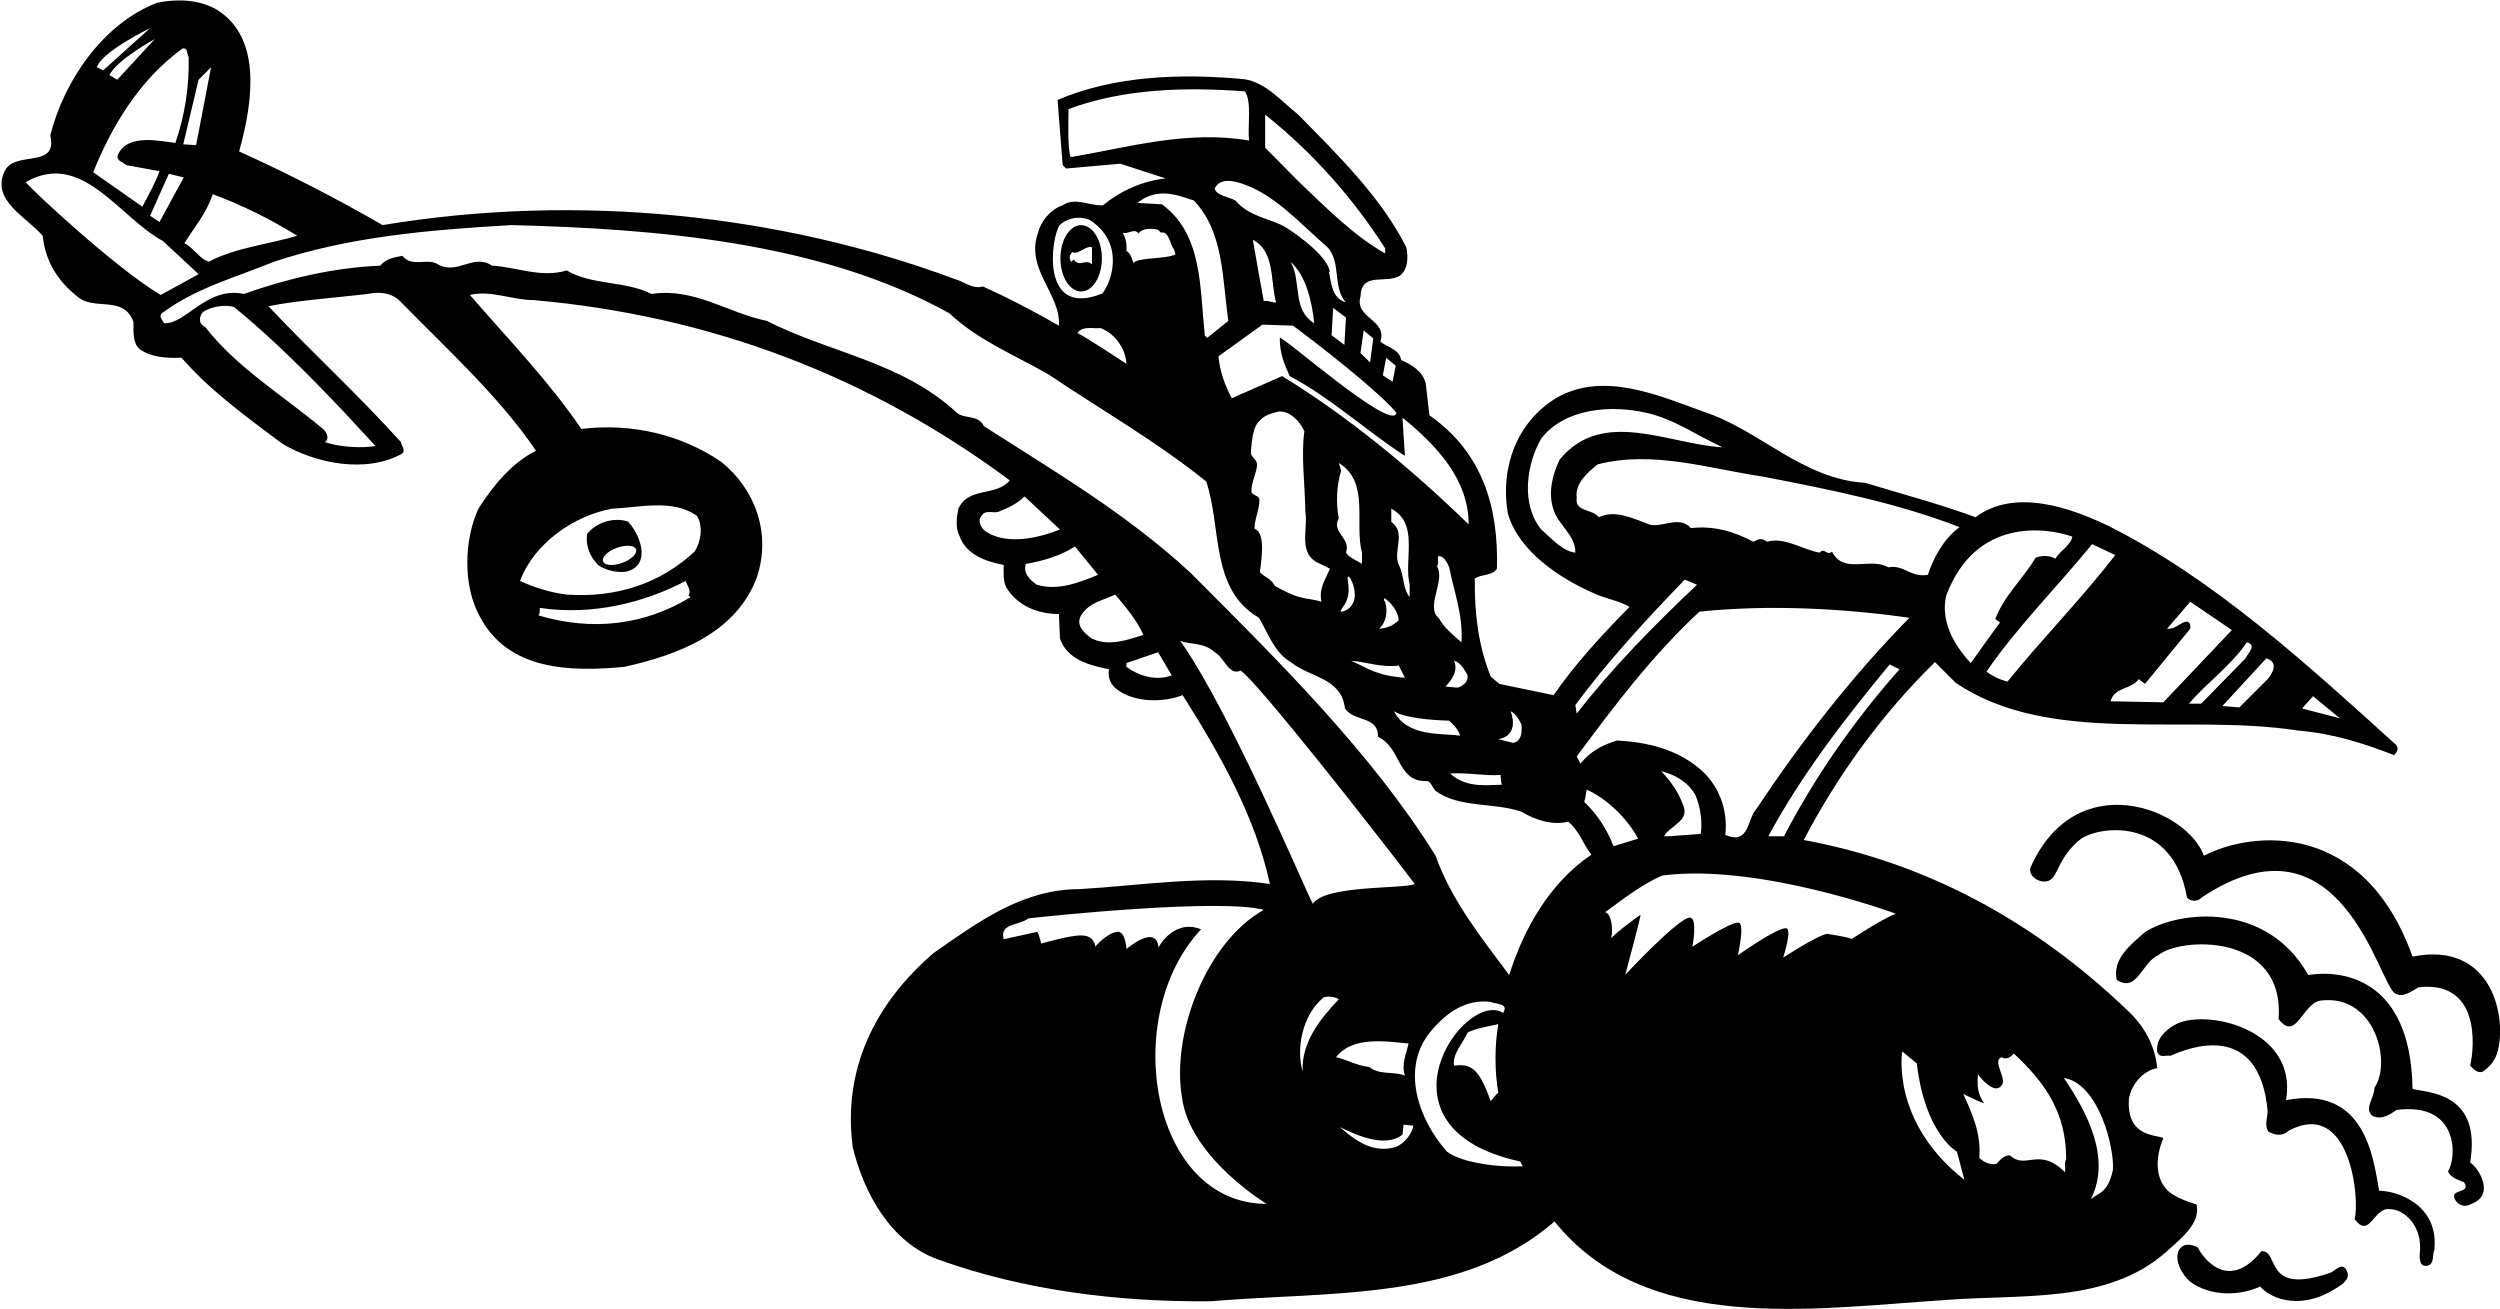 <?xml version="1.0" encoding="UTF-8"?>
<svg xmlns="http://www.w3.org/2000/svg" xmlns:xlink="http://www.w3.org/1999/xlink" width="533pt" height="279pt" viewBox="0 0 533 279" version="1.1">
<g id="surface1">
<path style=" stroke:none;fill-rule:nonzero;fill:rgb(0%,0%,0%);fill-opacity:1;" d="M 514.352 203.949 C 504 175 480.414 176.988 469.875 182.438 C 466.168 172.332 442.668 163.168 432.957 184.836 C 432.168 186.832 435.168 188.668 437 187.668 C 438.832 186.668 438.832 182.668 443.668 178.832 C 448.102 175.906 463.332 174.332 466.266 191.352 C 467 192.168 468.445 192.367 469.391 191.352 C 499.145 171.5 507.168 210 510.648 211.797 C 512.332 212.832 514.137 211.289 515.66 210.488 C 528.668 209 527.652 222.918 526.637 227.207 C 527.219 227.715 528.016 228.875 529.254 228.512 C 530.703 227.57 531.867 226.188 532.379 224.59 C 534.629 217.25 531.5 200.5 514.352 203.949 "/>
<path style=" stroke:none;fill-rule:nonzero;fill:rgb(0%,0%,0%);fill-opacity:1;" d="M 526.637 247.844 C 529.168 232.668 517.332 233.02 514.352 232.148 C 514 208 498.656 206.781 492.113 207.875 C 483.332 192.168 464.645 194.066 457.305 198.715 C 454.395 201.332 450.328 204.312 451.27 208.891 C 455.633 211.797 456.648 205.113 460.137 203.656 C 464.645 199.805 487.168 198.668 485.793 217.25 C 489.496 222.262 490.953 213.832 494.73 213.324 C 506.332 211.832 510 226.5 506.215 231.93 C 506.285 234.035 503.816 236.508 505.922 237.961 C 507.812 238.762 509.484 237.668 510.938 236.652 C 524.332 234.832 523.801 246.898 521.91 249.734 C 522.492 251.113 524.094 251.551 525.328 252.059 C 526.852 254.387 522.93 253.512 523.219 255.184 C 523.512 256.637 525.254 257.582 526.637 256.785 C 532.332 254.832 528.234 248.789 526.637 247.844 "/>
<path style=" stroke:none;fill-rule:nonzero;fill:rgb(0%,0%,0%);fill-opacity:1;" d="M 507.23 253.875 C 505.996 246.973 504.332 231.332 487.391 234.543 C 490 219.168 469.73 214.852 463.555 218.555 C 461.371 219.863 459.629 221.609 459.922 224.297 C 460.43 225.68 461.809 224.879 462.754 225.098 C 466.75 223.281 481.668 217.5 483.465 236.871 C 483.5 237.832 482.668 240.168 483.684 241.305 C 485.066 242.031 486.664 242.32 487.898 241.086 C 501.168 234 503.16 255.91 501.996 259.91 C 505.27 264.344 506.066 257.148 509.629 257.801 C 512.5 257.832 516.668 261.332 515.879 267.469 C 515.832 269.832 516.605 269.938 517.477 269.863 C 519.148 269.43 518.496 267.539 519.004 266.449 C 520 256.832 511.082 253.875 507.23 253.875 "/>
<path style=" stroke:none;fill-rule:nonzero;fill:rgb(0%,0%,0%);fill-opacity:1;" d="M 468.277 256.785 C 468.277 256.785 463.262 255.402 461.738 253.367 C 459.191 250.387 459.848 245.883 461.227 242.613 C 459.41 241.887 453.332 242.332 453.887 234.254 C 454.395 231.273 456.797 228.293 459.922 227.715 C 459.41 222.918 457.305 218.918 453.598 215.43 C 433.539 196.246 410.574 183.891 384.555 179.094 C 391.68 165.504 400.906 152.566 412.535 141.156 L 416.969 145.59 C 437.102 159.18 465.805 151.984 490.008 155.766 C 497.273 156.348 503.887 158.453 510.43 160.996 C 511.012 160.418 511.445 159.617 510.938 158.891 C 491.461 141.23 471.766 123.281 449.453 112.09 C 441.387 108.234 429.543 104.02 421.184 110.27 C 413.48 107.438 405.484 105.328 397.637 102.93 C 384.34 102.203 375.035 91.594 363.117 87.742 C 353.668 84.324 341.68 79.02 331.723 84.906 C 323.289 90.066 319.805 99.805 321.473 109.473 C 323.801 117.609 332.664 123.352 339.789 126.477 C 342.258 127.641 345.238 128.078 347.418 129.387 C 341.605 135.27 335.789 141.594 331.215 148.207 L 319.656 145.809 L 317.84 144.281 C 315.152 137.598 314.352 130.766 314.426 123.352 C 315.879 122.336 318.133 122.844 319.148 121.246 C 319.512 108.234 316.168 96.535 304.758 88.539 L 303.961 81.711 C 303.305 79.164 300.98 77.715 298.727 76.77 C 298.363 74.441 295.82 74.078 294.293 72.844 C 295.895 68.121 288.625 67.828 290.078 63.18 C 290.223 57.801 295.527 60.633 298.508 58.746 C 300.254 57.289 300.254 54.746 299.816 52.715 C 294.586 42.246 285.43 33.234 276.777 24.441 C 273.074 21.461 269.801 17.539 265.223 16.883 C 251.488 15.574 237.242 16.23 225.473 21.316 L 226.562 35.199 L 227.289 35.926 L 238.844 34.906 L 248.508 38.031 C 243.566 38.613 239.062 40.574 235.137 43.773 C 232.23 43.918 229.176 41.957 226.562 43.773 C 224.09 44.574 221.91 47.117 221.328 49.59 C 218.492 57.363 226.199 62.668 225.762 69.43 C 220.457 66.375 215.008 63.539 209.555 61.07 C 207.375 61.723 205.559 60.055 203.523 59.473 C 166.387 45.664 123.145 41.086 81.574 47.988 C 71.617 42.246 61.445 37.016 50.977 32.289 C 53.379 23.645 56.141 9.688 47.562 3.004 C 43.785 -0.051 38.262 -0.414 33.465 0.605 C 21.762 5.109 13.551 17.539 10.719 28.875 C 12.387 36.145 3.16 31.93 0.98 36.508 C -2 42.828 5.922 46.391 9.117 50.312 C 9.625 55.473 12.172 59.836 16.457 63.18 C 19.875 66.375 26.414 62.812 28.449 68.629 C 28.523 70.445 28.16 72.988 29.758 74.441 C 32.301 76.188 35.426 76.406 38.695 76.258 C 44.945 83.453 52.723 88.977 60.137 94.574 C 67.184 98.789 78.086 101.039 85.789 96.68 C 86.516 95.883 85.57 95.082 85.5 94.281 C 76.488 84.254 66.531 75.168 57.227 65.285 C 63.844 63.977 71.691 63.469 78.449 62.668 C 80.777 62.16 83.465 62.379 85.281 64.195 C 95.309 74.441 106.574 84.688 114.277 96.102 C 109.117 98.645 105.051 103.656 101.996 108.453 C 98.945 115.066 98.652 124.879 102.285 131.422 C 108.32 142.977 121.547 143.266 133.102 142.176 C 144.148 139.703 156.867 135.199 161.371 123.062 C 164.426 113.832 161.152 104.457 153.812 98.496 C 145.312 92.684 134.773 90.141 123.945 91.449 C 117.188 81.492 108.391 72.336 100.18 62.887 C 104.684 61.797 109.117 63.977 113.77 63.977 C 151.488 67.32 185.355 80.184 215.297 102.422 C 212.242 105.984 206.574 103.656 204.324 108.453 C 203.961 110.199 203.668 112.598 204.539 114.195 C 205.922 118.266 210.211 119.719 213.988 120.445 C 213.988 122.117 213.844 123.789 214.496 125.172 C 217.039 129.387 221.547 130.91 225.762 130.91 L 225.98 136.145 C 227.578 140.723 232.449 141.887 236.445 142.684 C 236.152 144.5 236.734 146.027 238.336 147.117 C 241.969 149.805 248.074 149.805 252.145 148.207 C 260.137 160.852 267.621 174.078 270.746 188.469 C 257.23 186.434 242.914 188.832 230.195 189.559 C 217.984 189.559 208.609 196.535 199.09 203.148 C 186.734 213.762 179.613 227.715 181.793 244.5 C 184.047 254.094 189.859 264.996 200.105 268.555 C 218.059 275.023 238.188 277.641 258.176 277.422 C 284.121 275.242 311.734 277.496 331.43 260.418 C 350.836 284.547 386.082 279.023 414.137 277.207 C 430.922 275.824 449.309 278.148 462.027 266.738 C 464.863 264.125 469.297 260.781 468.277 256.785 Z M 493.133 148.426 L 498.871 153.148 L 490.809 151.043 Z M 114.785 131.203 C 115.148 130.766 115.078 130.109 115.078 129.602 C 126.27 131.273 137.316 128.512 146.184 123.859 C 146.402 124.66 147.492 125.895 146.766 126.984 L 147.273 127.277 C 137.461 133.309 126.27 134.617 114.785 131.203 Z M 130.484 108.453 C 136.516 108.164 143.492 106.348 148.582 109.98 C 149.961 112.16 149.453 115.578 148.07 117.609 C 140.805 124.371 131.504 127.496 120.82 126.77 C 117.332 126.332 114.062 125.316 110.863 123.859 C 113.914 115.723 122.492 109.906 130.484 108.453 Z M 256.066 198.137 C 251.832 196.332 248.383 199.383 247 202 C 246.5 196.832 240.168 202.332 240.168 202.332 C 240.168 202.332 239.973 198.602 238.332 198.668 C 236.109 198.754 233.5 201.832 233.5 201.832 C 233.5 201.832 233.508 199.449 230.5 199.43 C 227.953 199.41 222 201.168 222 201.168 C 222 201.168 221.395 198.871 221.168 198.668 L 213.988 200.242 C 213.043 196.754 217.402 197.336 219.223 195.809 C 224.016 195.227 260.5 191.5 269.438 193.992 C 257.301 200.75 249.676 220.266 252 234 C 253.711 246.824 270.039 256.664 270.039 256.664 C 245.332 256.668 238.668 216.668 256.066 198.137 Z M 380.34 178.297 L 376.996 178.297 C 383.977 165.359 393.133 153.441 402.871 141.668 L 404.977 142.684 C 395.094 153.875 386.883 165.723 380.34 178.297 Z M 374.602 172.262 C 372.418 174.516 373.074 180.258 367.84 178.004 C 368.422 172.555 366.461 167.176 362.027 163.613 C 357.156 159.691 351.199 158.234 344.805 157.871 C 341.824 158.746 339.062 160.125 336.953 162.816 L 336.156 161.289 C 344.074 150.605 352.145 139.852 362.316 130.402 C 377.07 128.875 392.77 129.676 407.086 131.711 C 394.805 144.211 383.977 158.164 374.602 172.262 Z M 358.684 171.246 C 357.738 168.703 356.141 166.52 354.18 164.414 C 357.086 165.141 359.992 166.738 361.52 169.645 C 362.535 172.117 362.973 175.098 362.609 177.785 L 355.777 178.297 L 354.758 178.297 C 356.215 175.824 360.574 175.023 358.684 171.246 Z M 349.234 178.805 L 344.004 180.402 C 342.621 176.914 340.66 173.715 337.754 170.953 C 338.043 170.156 338.117 169.281 338.262 168.34 C 342.551 170.227 346.984 174.516 349.234 178.805 Z M 483.465 144.793 L 477.434 150.824 L 473.801 150.531 L 483.176 140.359 C 485.793 141.156 484.629 143.41 483.465 144.793 Z M 478.742 140.359 L 469.297 150.023 L 466.68 150.023 C 470.676 145.371 475.547 142.031 479.031 136.941 C 481.285 137.523 479.18 139.34 478.742 140.359 Z M 455.996 144.793 L 457.305 145.809 L 466.969 134.035 C 467.043 133.383 466.969 132.582 466.172 132.512 C 464.645 132.801 463.699 134.254 462.027 134.035 L 466.969 128.297 L 475.836 134.328 L 461.227 149.734 L 449.965 149.516 C 450.836 146.391 454.25 147.117 455.996 144.793 Z M 450.98 118.34 C 443.859 127.566 435.355 136.215 428.016 145.301 C 426.414 144.938 424.891 144.211 423.512 143.191 C 429.977 133.746 438.625 125.098 446.039 116.012 Z M 441.824 114.414 C 441.461 116.305 439.137 117.465 438.191 119.137 C 437.102 118.34 434.992 118.41 433.977 118.922 C 431.359 123.352 427.145 127.133 425.398 132 L 426.414 132.727 C 426.637 132.289 420.168 141.375 420.168 141.375 C 416.461 137.379 413.699 132.363 414.934 126.984 C 421.184 110.27 436.301 112.449 441.824 114.414 Z M 328.598 112.887 C 324.234 107.582 325.398 99.008 328.598 93.484 C 333.684 86.941 343.715 86.289 351.055 88.031 C 356.938 89.34 361.883 92.902 367.258 95.371 C 355.703 94.719 341.605 86.871 332.52 97.988 C 330.996 101.113 329.977 105.109 331.215 108.672 C 332.23 111.941 335.938 114.121 335.863 117.828 C 333.176 117.539 330.848 114.852 328.598 112.887 Z M 340.879 110.27 C 339.496 108.453 335.645 109.18 336.156 106.055 C 335.789 103.004 338.406 100.824 340.59 99.008 C 352.359 95.953 364.496 99.949 375.906 101.621 C 390.152 104.383 404.469 107.219 417.77 112.379 C 414.281 114.996 412.246 118.922 411.012 122.555 C 407.375 123.207 405.852 120.301 402.578 120.953 C 398.727 118.703 393.059 122.555 390.59 117.609 C 389.426 118.629 388.988 116.594 387.973 117.828 C 384.191 117.176 380.559 114.414 376.707 115.504 C 375.688 114.633 374.891 114.922 373.801 115.504 C 369.805 113.324 365.227 112.016 360.5 112.598 C 358.031 109.762 354.18 112.672 351.562 111.797 C 348.289 110.562 344.293 108.602 340.879 110.27 Z M 359.191 123.57 L 361.809 124.66 C 352.797 133.164 343.641 142.465 336.156 152.133 L 335.863 150.316 C 342.621 141.156 350.98 132.074 359.191 123.57 Z M 322.055 151.621 C 323.219 152.203 323.871 153.441 324.383 154.457 C 324.527 156.129 324.383 158.09 322.562 158.383 L 319.438 157.582 C 324.25 156.75 322.055 151.621 322.055 151.621 Z M 319.949 165.215 C 319.875 166.012 320.094 166.668 320.164 167.32 C 317.75 167.25 312.75 168.25 309.191 164.922 C 312.391 164.633 317 165.5 319.949 165.215 Z M 285.938 100.316 L 285.43 98.715 C 292.113 102.785 288.699 111.508 290.371 117.828 L 290.371 120.227 C 289.277 119.43 287.898 119.137 286.953 117.828 C 288.117 114.703 283.758 113.539 285.43 110.488 C 284.773 107.145 284.992 103.367 285.938 100.316 Z M 287.398 127.074 C 287.84 125.012 286.969 122.809 287.484 122.918 C 288 123.027 289.188 125.688 288.75 127.75 C 288.312 129.812 286.414 130.496 285.898 130.387 C 285.383 130.277 286.961 129.137 287.398 127.074 Z M 298.219 141.887 L 299.527 144.5 C 293.25 144 291.68 142.465 288.043 140.867 C 291.387 141.156 294.805 142.395 298.219 141.887 Z M 295.312 128.297 C 295.02 128.148 295.094 127.785 295.094 127.496 C 296.766 128.586 298 130.328 298.219 132.219 C 297.055 133.383 295.602 133.965 294.004 134.035 C 295.602 132.656 295.895 130.328 295.312 128.297 Z M 300.543 124.66 L 300.543 127.277 C 299.02 125.531 299.383 122.555 298.219 120.445 C 296.91 117.395 299.891 113.539 296.621 111.289 L 296.621 108.453 C 302.652 111.652 299.234 119.211 300.543 124.66 Z M 308.934 153.637 C 308.934 153.637 310.883 155.219 311.301 156.855 C 307.75 156.25 300.035 157.293 297.199 151.621 C 300.09 153.531 308.934 153.637 308.934 153.637 Z M 306.359 120.734 C 306.793 120.227 306.504 119.355 306.574 118.629 C 307.664 118.266 308.609 120.012 308.973 120.953 C 309.992 126.188 311.953 131.129 311.59 136.941 C 309.992 135.562 307.75 133.727 306.805 131.836 C 303.754 129.512 308.246 123.789 306.359 120.734 Z M 309.992 140.867 C 311.445 141.23 312.246 142.828 312.898 143.992 C 313.043 145.445 311.883 146.246 310.789 146.609 L 308.176 146.391 C 309.555 144.863 310.938 143.047 309.992 140.867 Z M 295.527 76.266 L 297.574 77.973 L 296.891 81.383 L 294.828 80.02 Z M 290.734 70.449 L 292.781 72.156 L 292.098 77.289 L 290.051 75.242 Z M 297.711 88.031 C 296.891 92.336 272.926 71.098 272.855 72.043 C 272.781 75.098 273.801 77.641 274.965 80.184 C 283.539 84.688 291.242 91.812 299.527 97.191 C 299.277 94.039 299.02 89.051 299.02 89.051 C 306.43 95.082 313.117 102.277 313.117 111.797 C 300.543 99.59 287.391 88.832 273.363 80.184 L 262.609 84.906 C 261.227 82.289 260.062 79.238 259.773 75.969 L 269.148 69.211 L 275.688 69.43 C 286.621 77.629 295.527 85.152 297.711 88.031 Z M 281.723 128.297 C 279.02 127.348 277.5 128.25 271.766 124.879 C 271.039 123.426 269.801 123.137 268.641 122.047 C 268.539 121.305 270.25 113.75 267.488 112.75 C 267.32 111.156 268.637 108.23 268.5 106.5 C 268.422 105.504 266.875 105.73 266.816 104.73 C 266.711 102.938 268.008 100.668 268 99 C 267.996 97.949 266.652 97.441 266.699 96.496 C 266.859 93.23 267.363 90.715 268.422 89.852 C 269.512 88.469 271.039 88.18 272.562 87.742 C 275.035 87.523 277.215 89.922 278.09 91.957 C 277.359 97.043 278.234 103.441 278.305 109.18 C 278.961 112.742 276.488 118.266 281.504 120.227 L 283.539 121.246 C 282.594 123.496 281.141 125.461 281.723 128.297 Z M 283.32 57.945 L 283.539 57.945 C 282.812 53.875 274.164 48.496 274.164 48.496 C 271.109 46.609 266.387 46.316 263.406 42.758 C 261.883 41.883 259.266 41.738 258.973 40.141 C 260.211 37.887 262.898 38.539 264.715 39.121 C 271.691 41.375 277.145 47.625 283.027 52.715 C 286.008 55.91 284.047 61.289 286.953 64.484 C 283.902 63.469 283.902 60.562 283.32 57.945 Z M 286.965 67.703 L 286.621 73.52 L 283.895 71.473 L 284.234 65.656 Z M 280.195 68.918 C 275.398 65.938 277.578 60.199 275.18 55.84 C 278.379 58.746 279.688 64.051 280.195 68.918 Z M 272.055 64.484 C 271.109 64.559 270.383 63.977 269.438 64.195 C 268.641 59.836 267.84 55.473 267.113 51.113 C 271.84 53.586 270.82 59.906 272.055 64.484 Z M 269.73 24.441 C 279.977 32.582 288.625 42.465 295.312 52.93 L 295.312 54.02 C 288.699 50.312 282.883 44.43 276.996 38.832 L 269.73 31.492 Z M 228.246 33.504 C 227.547 31.25 227.809 25.668 227.809 23.254 C 239.527 18.902 252.656 18.516 265.422 19.484 C 266.93 21.738 265.953 26.898 266.301 29.961 C 253.074 27.703 240.66 31.41 228.246 33.504 Z M 254.539 42.758 C 260.938 49.441 260.574 59.398 261.883 68.41 L 257.375 72.043 L 256.867 71.535 C 255.777 61.359 256.43 49.879 247.711 43.555 L 242.477 43.266 C 246.605 40.004 250.543 41.375 254.539 42.758 Z M 242.77 49.805 C 243.277 48.715 245.527 48.57 246.91 49.008 L 247.492 49.59 C 249.234 49.223 249.383 51.984 250.324 53.223 L 250.617 54.238 C 248.508 55.328 242.188 54.82 241.676 56.129 C 241.531 55.91 241.168 53.949 240.152 53.512 C 240.297 52.059 240.008 50.75 239.352 49.59 C 240.367 50.098 241.824 48.496 242.77 49.805 Z M 240.152 77.566 C 240.152 77.566 230.703 71.316 229.688 71.027 C 230.777 69.355 233.246 70.156 234.629 69.938 C 237.68 71.098 240.008 74.297 240.152 77.566 Z M 225.93 47.988 C 227.602 46.391 230.363 45.953 232.469 46.973 C 240 52 236.879 60.406 234.988 62.586 C 221.5 68 224.184 50.242 225.93 47.988 Z M 63.367 50.258 C 57.406 52.074 50.359 52.73 44.543 55.781 C 42.512 55.199 41.203 52.73 39.312 51.859 C 41.203 48.805 44.18 45.242 45.344 41.395 C 51.594 43.719 57.625 46.699 63.367 50.258 Z M 45 14.332 L 41.809 30.953 L 39.07 30.766 L 42.332 17 Z M 39.168 37.832 L 34 47.332 L 32 46 L 36 37.047 Z M 32 6 L 22 15 L 20.668 14.332 C 21.668 11 32 6 32 6 Z M 33 8.332 L 25 17 L 23.332 16 C 25 12.668 33 8.332 33 8.332 Z M 38.914 10.344 C 40.148 10.125 39.785 11.578 40.223 12.16 C 40.367 18.699 39.352 24.734 37.391 30.473 C 34.5 30.168 27.07 28.293 25.105 33.09 C 24.742 34.324 26.27 34.543 26.922 35.199 L 34 36.5 C 33.332 38.5 31.719 41.52 30.34 44.062 L 19.875 36.723 C 23.797 26.914 29.832 16.883 38.914 10.344 Z M 5.484 38.832 C 17.477 31.93 25.324 46.316 34.773 51.406 L 42.332 58.453 L 34.266 62.887 C 24.816 57.289 7.23 40.938 5.484 38.832 Z M 73.727 88.25 L 80.047 95.082 C 77.434 95.59 72.562 95.371 69.293 94.281 C 70.383 93.34 69.582 91.883 68.492 91.156 C 60.281 84.254 50.613 78.512 43.73 69.699 C 43.73 69.699 41.832 69 43.004 66.863 C 43.555 65.859 47.562 64.633 49.961 65.504 C 58.246 72.262 66.312 80.402 73.727 88.25 Z M 210.281 113.395 C 209.117 112.598 208.32 111.07 209.266 109.98 C 210.137 108.453 212.027 109.691 213.188 108.965 C 215.078 108.234 216.895 107.363 218.422 105.84 L 225.98 112.887 C 221.617 114.633 214.859 116.305 210.281 113.395 Z M 221.039 124.66 C 219.586 123.645 218.059 122.191 218.711 120.227 C 222.418 119.574 225.98 118.555 229.176 116.52 L 234.117 122.555 C 230.121 124.152 225.617 126.039 221.039 124.66 Z M 232.812 136.145 C 231.211 135.055 229.25 133.309 230.484 131.203 C 232.156 128.441 235.211 128.004 237.754 126.77 C 240.078 129.457 242.332 132.219 243.785 135.344 C 240.441 136.434 236.371 137.887 232.812 136.145 Z M 240.152 142.176 L 240.152 141.375 L 246.91 139.051 L 249.816 143.992 C 246.473 145.227 242.84 144.137 240.152 142.176 Z M 282.012 212.816 C 282.449 212.234 284.848 212.48 285.43 213.059 C 281.508 217.129 277.371 222.344 277.734 228.449 C 276.281 223.652 277.652 216.449 282.012 212.816 Z M 300.324 222.48 C 299.816 224.66 298.727 226.914 299.527 229.312 C 297.129 228.367 294.004 229.238 291.969 227.496 C 289.352 227.207 287.246 225.969 284.848 225.387 C 288.336 220.883 295.332 222 300.324 222.48 Z M 297.711 244.5 C 292.77 246.027 288.988 243.195 285.645 240.285 C 289.062 241.957 295.312 244.863 299.02 241.887 L 299.234 239.777 L 301.344 239.996 C 300.98 241.887 299.383 243.703 297.711 244.5 Z M 279.902 192.684 C 278.598 190.504 262.172 151.406 251.633 136.652 C 253.812 137.453 256.723 136.941 258.973 139.051 C 261.082 140.215 261.953 144.137 264.496 142.977 C 267.621 144.793 292.551 176.477 301.633 188.469 C 299.453 189.559 282.52 188.613 279.902 192.684 Z M 308.516 245.551 C 302.34 238.645 298.555 227.609 305.051 219.863 C 308.617 215.609 312.754 212.961 317.84 213.613 C 318.785 214.125 321.84 213.832 320.457 215.941 C 312.168 210.832 291.332 240.5 324.09 247.625 L 324.672 248.645 C 320.602 248.934 312.004 248.168 308.516 245.551 Z M 319.438 232.945 C 318.93 233.383 318.348 234.109 317.84 234.762 C 315.332 228 313.832 226.668 309.992 227.207 C 309.629 224.59 311.883 222.48 312.898 220.156 C 314.426 219.211 318.785 218.555 319.438 218.34 C 318.641 222.918 318.641 228.367 319.438 232.945 Z M 321.766 207.875 C 315.66 199.734 309.34 191.738 306.066 182.438 C 292.551 160.707 272.781 141.086 253.742 122.047 C 240.008 109.398 224.742 100.461 209.773 90.867 C 208.539 88.324 205.777 89.414 204.031 88.031 C 192.332 77.133 176.852 75.242 163.48 68.41 C 155.195 66.738 148.07 61.289 138.914 62.668 C 133.32 59.836 126.195 60.852 120.82 57.656 C 115.367 59.324 110.137 56.93 104.902 56.637 C 100.836 53.949 97.562 58.746 93.348 56.348 C 91.168 54.895 87.824 57.145 85.789 54.531 C 84.047 54.895 82.301 55.109 81.066 56.637 C 71.035 57.074 61.227 59.398 51.996 62.668 C 44 61 39.668 69.168 34.988 68.918 C 34.629 68.266 33.609 67.246 34.773 66.594 C 41.895 61.359 50.324 59.109 58.32 55.84 C 74.379 50.461 91.457 49.008 109.047 47.988 C 139.859 48.789 175.035 51.551 202.434 66.812 C 208.684 72.699 216.531 75.75 223.652 79.895 C 234.848 87.449 246.402 93.992 257.156 102.641 C 260.5 112.449 257.957 125.68 268.422 131.711 C 270.238 134.762 271.617 139.051 275.18 141.156 C 279.176 144.43 286.082 144.5 286.734 151.043 C 288.699 153.949 293.859 152.566 293.785 157.074 C 298.801 159.473 297.855 166.594 303.961 166.52 C 305.051 166.375 305.34 167.902 306.066 168.629 C 311.227 172.336 318.496 171.027 324.383 173.062 C 327.289 174.805 330.996 176.043 334.34 175.172 C 336.734 177.133 337.465 179.895 339.281 182.219 C 330.34 188.25 324.816 198.137 321.766 207.875 Z M 394.73 200.242 C 394.855 200.023 392.883 199.617 389.699 199.125 C 388.242 198.902 380.168 204.168 380.168 204.168 C 380.168 204.168 382.156 198.078 380.824 197.91 C 378.945 197.672 370.5 203.668 370.5 203.668 C 370.5 203.668 372.086 196.867 370.645 196.707 C 368.902 196.512 360.832 201.832 360.832 201.832 C 360.832 201.832 361.961 195.793 360.336 195.641 C 358.055 195.422 346.5 207.832 346.5 207.832 C 346.5 207.832 350.012 194.875 349.746 195.012 C 347.637 196.609 345.457 198.062 343.496 200.023 C 344.004 197.988 343.496 194.648 342.188 194.5 C 345.312 192.25 350.035 188.469 354.469 186.652 C 375 184 404.18 194.793 404.18 194.793 C 400.906 196.102 394.73 200.242 394.73 200.242 Z M 405.559 224.176 L 408.672 226.738 C 410.383 241.703 417.223 245.551 417.223 245.551 L 418.809 251.535 C 402.992 239.137 405.559 224.176 405.559 224.176 Z M 440.297 249.953 C 434.668 244.332 431.941 249.516 428.523 246.32 C 427.289 246.246 426.488 247.262 425.617 248.137 C 424.453 248.426 422.93 247.844 421.984 246.828 C 422.422 241.668 420.457 237.379 418.566 233.238 C 418.93 233.383 422.711 235.312 423 235.168 C 421.328 232.84 421.621 230.84 421.691 229.023 C 422.348 229.965 425.168 233.332 426.668 231.5 C 428.121 230.047 424.602 226.262 426.707 225.387 C 427.578 225.969 428.672 225.531 429.324 224.59 C 435.863 230.695 440.5 237 440.516 247.117 C 440.078 247.844 440.371 249.008 440.297 249.953 Z M 450.473 249.445 C 449.332 254.5 447.492 254.168 445.746 255.695 C 450.18 247.043 445.02 237.16 440.008 229.82 C 447.5 231 450.832 244.832 450.473 249.445 "/>
<path style=" stroke:none;fill-rule:nonzero;fill:rgb(0%,0%,0%);fill-opacity:1;" d="M 496.523 271.457 C 482.5 276.168 486.105 266.672 482.156 266.738 C 474.668 276 469.223 267.395 468.566 265.941 C 467.043 265.141 465.152 264.922 464.352 266.957 C 463.77 268.992 465.078 271.609 466.969 273.281 C 471.113 276.332 477.215 276.406 481.867 274.297 C 484.047 276.844 491 280 499.5 273.668 C 500.039 273.027 501.168 272.332 500.184 270.664 C 499.195 268.996 497.637 271.246 496.523 271.457 "/>
<path style=" stroke:none;fill-rule:nonzero;fill:rgb(0%,0%,0%);fill-opacity:1;" d="M 133.555 121.859 C 139.078 120.48 136.391 113.723 133.844 111.176 C 130.863 110.23 127.23 111.324 125.195 113.793 C 124.762 116.266 125.777 118.734 127.594 120.551 C 129.34 121.645 131.594 122.152 133.555 121.859 Z M 131.504 116.801 C 133.445 116.094 135.281 116.238 135.602 117.121 C 135.926 118.004 134.609 119.293 132.668 120 C 130.723 120.707 128.887 120.562 128.566 119.68 C 128.246 118.797 129.559 117.508 131.504 116.801 "/>
<path style=" stroke:none;fill-rule:nonzero;fill:rgb(0%,0%,0%);fill-opacity:1;" d="M 230.5 62.141 C 232.941 62.141 234.922 58.977 234.922 55.07 C 234.922 51.164 232.941 48 230.5 48 C 228.059 48 226.078 51.164 226.078 55.07 C 226.078 58.977 228.059 62.141 230.5 62.141 Z M 228.598 53.73 C 229.902 54.457 231.43 52.277 232.812 52.715 L 232.812 56.348 C 231.211 55.039 230.34 57.145 228.887 55.328 L 228.379 55.84 C 227.867 54.895 228.016 54.531 228.598 53.73 "/>
</g>
</svg>

